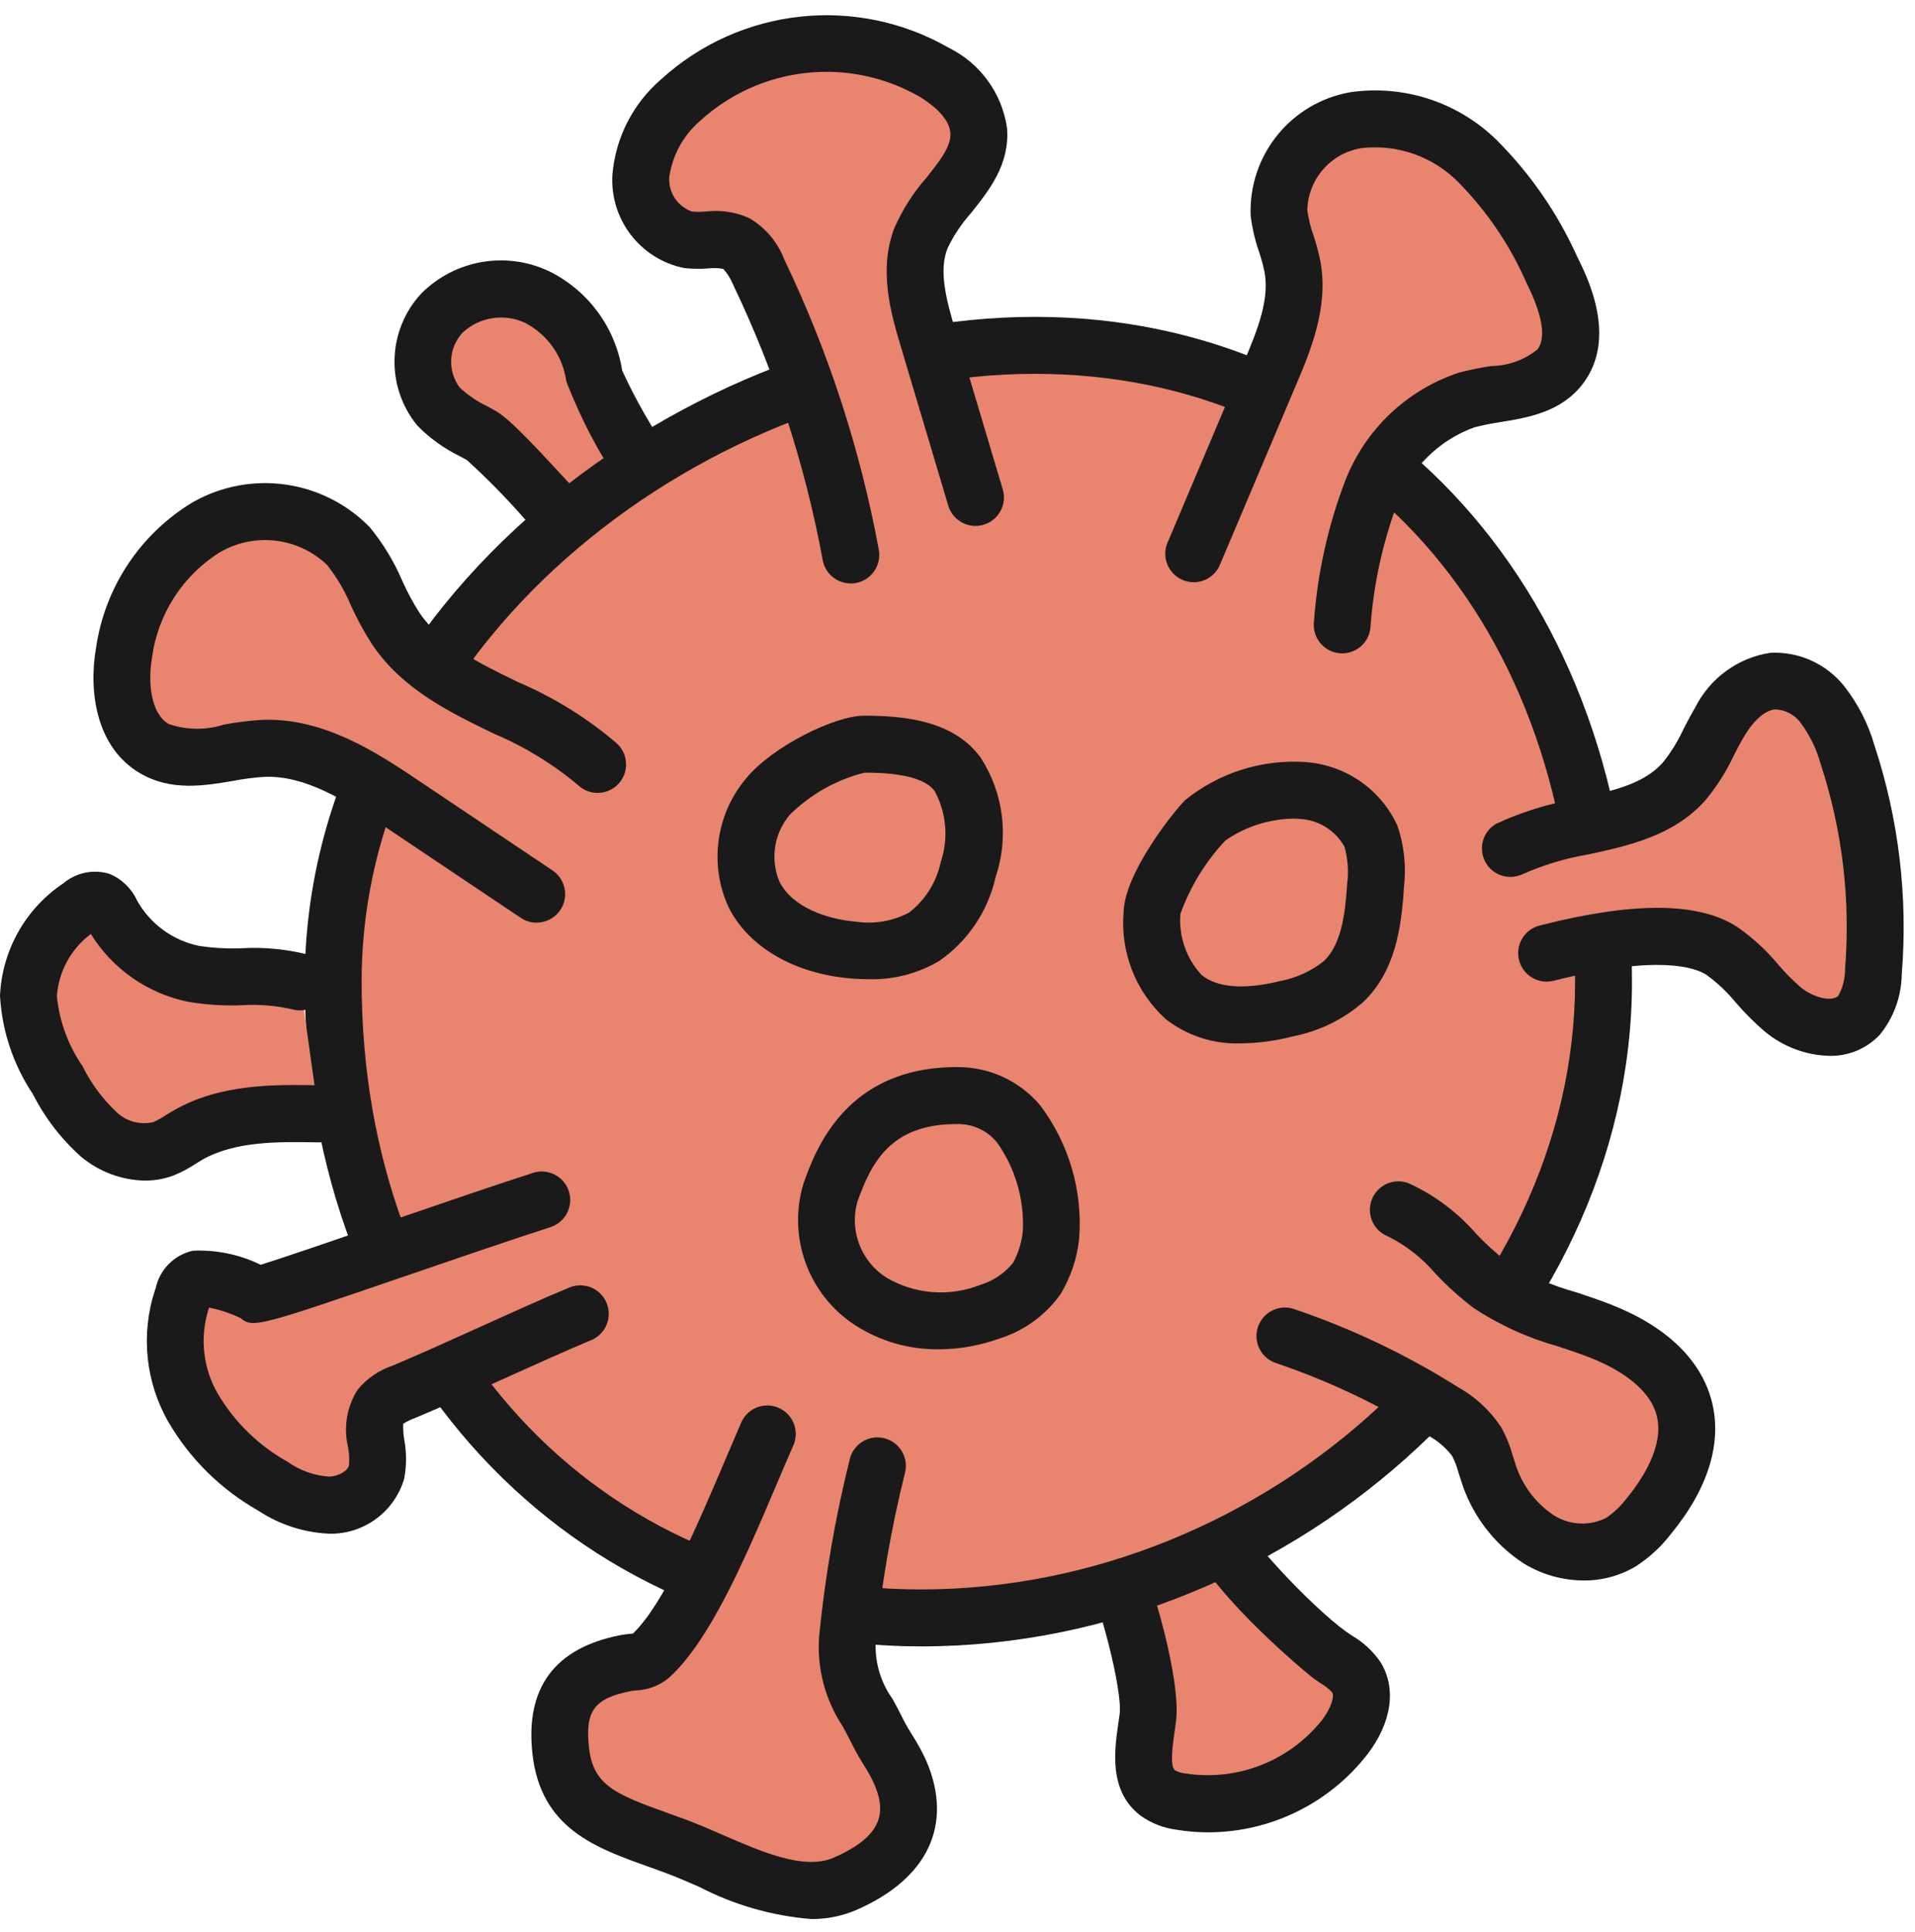 <svg width="114" height="115" viewBox="0 0 114 115" fill="none" xmlns="http://www.w3.org/2000/svg">
<path d="M66.112 92.915C67.015 94.668 68.588 100.311 68.329 102.265C68.121 103.833 67.665 105.77 68.921 106.727C69.341 107.012 69.823 107.189 70.327 107.244C74.022 107.809 77.736 106.344 80.053 103.406C80.837 102.388 81.424 100.939 80.744 99.846C80.3 99.297 79.755 98.84 79.137 98.5C77.403 97.251 71.585 91.657 71.756 89.523" fill="#E9856F"/>
<path d="M71.933 109.071C71.302 109.072 70.672 109.02 70.05 108.917C69.273 108.82 68.533 108.531 67.894 108.076C65.983 106.617 66.342 104.168 66.579 102.548L66.652 102.041C66.837 100.648 65.469 95.371 64.606 93.689C64.33 93.15 64.362 92.505 64.69 91.996C65.018 91.486 65.592 91.191 66.196 91.221C66.8 91.251 67.343 91.602 67.619 92.141C68.603 94.062 70.328 100.064 70.007 102.488L69.929 103.039C69.817 103.822 69.624 105.131 69.948 105.379C70.151 105.488 70.374 105.553 70.604 105.571C73.684 106.036 76.777 104.816 78.712 102.371C79.242 101.679 79.448 100.969 79.307 100.742C79.101 100.523 78.864 100.337 78.604 100.188C78.45 100.085 78.297 99.982 78.152 99.876C78.069 99.815 69.772 93.126 70.072 89.388C70.146 88.454 70.963 87.757 71.895 87.832C72.827 87.907 73.522 88.725 73.448 89.659C73.614 90.933 78.041 95.621 80.129 97.121C80.241 97.202 80.363 97.281 80.482 97.361C81.159 97.755 81.741 98.296 82.184 98.943C83.145 100.49 82.852 102.543 81.394 104.436C79.119 107.355 75.63 109.064 71.933 109.071Z" fill="#1A1A1A"/>
<path d="M34.508 31.863C33.605 31.083 29.691 26.512 28.649 25.923C27.714 25.488 26.855 24.904 26.106 24.195C24.782 22.548 24.868 20.177 26.307 18.63C27.809 17.172 30.051 16.789 31.951 17.667C33.809 18.591 35.093 20.373 35.384 22.43C35.472 23.006 38.445 28.535 39.022 28.466" fill="#E9856F"/>
<path d="M34.508 33.559C34.104 33.559 33.713 33.414 33.407 33.149C33.005 32.81 32.357 32.107 31.246 30.903C30.163 29.667 29.011 28.494 27.797 27.387L27.385 27.161C26.439 26.703 25.581 26.085 24.846 25.334C22.946 23.023 23.046 19.661 25.08 17.468C27.075 15.471 30.103 14.937 32.658 16.132C34.998 17.27 36.634 19.484 37.039 22.058C37.831 23.779 38.769 25.428 39.843 26.988C40.485 27.345 40.823 28.075 40.682 28.796C40.541 29.517 39.952 30.065 39.224 30.153C36.678 30.456 33.724 22.769 33.711 22.691C33.505 21.198 32.585 19.9 31.246 19.212C30.003 18.637 28.537 18.87 27.534 19.804C26.699 20.708 26.628 22.081 27.366 23.067C27.852 23.523 28.408 23.901 29.011 24.185L29.482 24.445C30.236 24.872 31.353 26.02 33.733 28.601C34.487 29.417 35.34 30.342 35.611 30.576C36.148 31.038 36.342 31.787 36.096 32.452C35.85 33.117 35.216 33.559 34.508 33.559Z" fill="#1A1A1A"/>
<path d="M95.459 58.432C95.459 79.348 75.706 96.307 54.825 96.307C33.944 96.307 19.835 79.348 19.835 58.432C19.835 37.516 40.716 20.557 61.597 20.557C82.478 20.557 95.459 37.515 95.459 58.432Z" fill="#E9856F"/>
<path fill-rule="evenodd" clip-rule="evenodd" d="M18.142 58.432C18.142 80.991 33.913 98.003 54.825 98.003C77.373 98.003 97.152 79.512 97.152 58.432C97.152 35.503 82.2 18.861 61.597 18.861C41.085 18.861 18.142 35.784 18.142 58.432ZM21.528 58.432C21.528 37.725 42.683 22.253 61.597 22.253C80.538 22.253 93.766 37.13 93.766 58.432C93.766 77.705 75.57 94.611 54.825 94.611C35.532 94.611 21.528 79.395 21.528 58.432Z" fill="#1A1A1A"/>
<path d="M50.641 33.031C49.562 27.189 47.715 21.516 45.148 16.161C44.901 15.481 44.442 14.898 43.839 14.499C42.976 14.053 41.92 14.406 40.961 14.273C39.214 13.864 38.023 12.244 38.151 10.451C38.338 8.706 39.187 7.099 40.521 5.961C44.661 2.188 50.757 1.518 55.615 4.302C56.992 4.972 57.973 6.254 58.261 7.76C58.457 10.224 55.729 11.86 54.828 14.162C54.087 16.058 54.664 18.187 55.246 20.139L58.079 29.636" fill="#E9856F"/>
<path d="M50.64 34.728C49.824 34.727 49.124 34.143 48.976 33.339C47.925 27.645 46.123 22.115 43.619 16.896C43.486 16.568 43.295 16.267 43.055 16.007C42.757 15.95 42.452 15.941 42.152 15.979C41.674 16.017 41.194 16.008 40.718 15.953C38.107 15.423 36.288 13.043 36.457 10.38C36.647 8.19 37.685 6.16 39.35 4.727C44.05 0.441 50.975 -0.317 56.489 2.849C58.357 3.772 59.652 5.558 59.949 7.624C60.121 9.781 58.883 11.332 57.79 12.701C57.233 13.326 56.767 14.027 56.405 14.782C55.885 16.109 56.307 17.773 56.869 19.654L59.701 29.151C59.952 30.042 59.442 30.97 58.556 31.235C57.67 31.5 56.736 31.005 56.457 30.122L53.624 20.625C53.051 18.703 52.27 16.068 53.253 13.543C53.731 12.467 54.368 11.47 55.144 10.585C56.074 9.419 56.634 8.663 56.573 7.894C56.495 6.914 55.267 6.072 54.742 5.756C50.54 3.342 45.263 3.921 41.682 7.19C40.688 8.042 40.034 9.226 39.843 10.523C39.77 11.442 40.327 12.294 41.198 12.593C41.464 12.615 41.731 12.615 41.997 12.593C42.892 12.48 43.802 12.619 44.623 12.994C45.563 13.551 46.288 14.408 46.681 15.428C49.315 20.919 51.21 26.736 52.317 32.727C52.406 33.222 52.272 33.732 51.951 34.119C51.629 34.506 51.153 34.731 50.65 34.732L50.64 34.728Z" fill="#1A1A1A"/>
<path d="M71.073 32.931L75.608 22.215C76.456 20.214 77.32 18.071 76.944 15.93C76.752 14.833 76.239 13.803 76.132 12.694C75.879 10.069 78.138 7.639 80.724 7.154C83.375 6.809 86.037 7.706 87.941 9.586C89.804 11.456 91.309 13.653 92.382 16.066C93.295 17.89 94.108 20.216 92.866 21.832C91.624 23.448 89.236 23.265 87.295 23.816C84.699 24.718 82.63 26.717 81.636 29.283C80.673 31.821 80.088 34.488 79.898 37.197" fill="#E9856F"/>
<path d="M79.9 38.893C79.833 38.893 79.766 38.888 79.698 38.88C78.771 38.768 78.109 37.925 78.22 36.996C78.428 34.122 79.056 31.295 80.086 28.604C81.269 25.567 83.742 23.215 86.832 22.188C87.472 22.019 88.121 21.885 88.775 21.789C89.776 21.776 90.743 21.429 91.524 20.802C92.191 19.933 91.535 18.161 90.868 16.828C89.892 14.598 88.515 12.567 86.805 10.836C85.296 9.311 83.17 8.567 81.042 8.819C79.215 9.112 77.859 10.674 77.824 12.527C77.896 13.026 78.017 13.516 78.185 13.99C78.365 14.528 78.51 15.077 78.618 15.634C79.092 18.337 77.983 20.96 77.172 22.87L72.637 33.585C72.411 34.158 71.893 34.563 71.283 34.643C70.674 34.724 70.068 34.466 69.702 33.971C69.336 33.477 69.267 32.822 69.521 32.261L74.055 21.546C74.922 19.499 75.562 17.806 75.283 16.215C75.198 15.804 75.088 15.398 74.954 15C74.712 14.304 74.543 13.584 74.452 12.852C74.305 9.241 76.862 6.084 80.42 5.484C83.593 5.035 86.796 6.086 89.088 8.329C91.104 10.34 92.735 12.703 93.901 15.302C94.498 16.496 96.317 20.126 94.214 22.863C92.933 24.533 90.94 24.863 89.333 25.124C88.804 25.201 88.28 25.306 87.763 25.44C85.652 26.206 83.981 27.858 83.186 29.961C82.296 32.349 81.754 34.854 81.579 37.397C81.478 38.249 80.757 38.891 79.9 38.893Z" fill="#1A1A1A"/>
<path d="M45.679 85.36C43.692 89.883 41.277 96.307 38.665 98.635C38.299 98.96 37.731 98.905 37.25 98.999C34.202 99.591 33.032 101.136 33.379 104.221C33.8 107.952 36.636 108.576 40.152 109.874C43.318 111.043 47.217 113.486 50.31 112.135C53.403 110.784 54.913 108.651 53.602 105.541C53.242 104.687 52.66 103.944 52.248 103.111C51.255 101.094 50.216 99.859 50.435 97.621C50.777 94.124 51.375 90.658 52.227 87.25" fill="#E9856F"/>
<path d="M48.302 114.232C45.972 114.046 43.703 113.396 41.628 112.319C40.917 112.011 40.225 111.708 39.566 111.465L38.572 111.105C35.437 109.986 32.195 108.828 31.698 104.411C31.254 100.478 33.014 98.097 36.927 97.334C37.112 97.298 37.305 97.276 37.498 97.256C37.559 97.25 37.619 97.246 37.679 97.24C39.541 95.443 41.516 90.795 43.109 87.052C43.46 86.226 43.8 85.426 44.125 84.677C44.367 84.122 44.888 83.739 45.489 83.672C46.09 83.605 46.682 83.864 47.04 84.353C47.399 84.841 47.47 85.484 47.228 86.039C46.905 86.776 46.57 87.563 46.224 88.376C44.366 92.745 42.26 97.7 39.791 99.897C39.238 100.346 38.554 100.602 37.843 100.626C37.752 100.635 37.66 100.641 37.574 100.658C35.381 101.086 34.817 101.841 35.063 104.025C35.314 106.251 36.591 106.792 39.709 107.907C40.048 108.026 40.386 108.149 40.739 108.279C41.454 108.542 42.206 108.868 42.977 109.203C45.391 110.253 47.888 111.34 49.636 110.576C52.797 109.198 52.66 107.657 52.045 106.196C51.862 105.801 51.652 105.419 51.415 105.054C51.175 104.662 50.937 104.263 50.738 103.857C50.539 103.451 50.346 103.097 50.159 102.749C49.124 101.185 48.632 99.323 48.759 97.451C49.109 93.871 49.722 90.322 50.593 86.832C50.826 85.93 51.742 85.385 52.644 85.611C53.547 85.838 54.098 86.751 53.878 87.656C53.047 90.984 52.462 94.368 52.129 97.781C52.081 98.98 52.436 100.161 53.136 101.134C53.344 101.518 53.561 101.92 53.775 102.357C53.933 102.677 54.121 102.978 54.307 103.283C54.635 103.791 54.923 104.325 55.169 104.878C56.749 108.628 55.226 111.838 50.993 113.685C50.144 114.053 49.227 114.24 48.302 114.232Z" fill="#1A1A1A"/>
<path d="M76.492 79.523C79.782 80.634 82.93 82.131 85.87 83.982C86.681 84.419 87.377 85.042 87.902 85.8C88.19 86.368 88.417 86.965 88.579 87.581C89.083 89.242 90.153 90.674 91.603 91.626C93.085 92.566 94.959 92.628 96.5 91.789C97.129 91.375 97.684 90.858 98.141 90.259C99.631 88.45 100.85 86.104 100.265 83.835C99.675 81.538 97.443 80.065 95.231 79.208C93.018 78.351 90.624 77.851 88.706 76.466C86.787 75.081 85.448 72.866 83.245 72.013" fill="#E9856F"/>
<path d="M94.272 94.079C93.021 94.075 91.794 93.728 90.725 93.077C88.931 91.918 87.603 90.163 86.973 88.12L86.824 87.657C86.733 87.314 86.607 86.983 86.446 86.667C86.049 86.151 85.545 85.727 84.969 85.424C82.142 83.644 79.115 82.204 75.951 81.135C75.378 80.942 74.951 80.457 74.832 79.863C74.713 79.269 74.919 78.656 75.373 78.256C75.826 77.855 76.459 77.728 77.032 77.921C80.449 79.077 83.718 80.633 86.771 82.556C87.812 83.132 88.699 83.951 89.357 84.943C89.658 85.484 89.892 86.058 90.057 86.655L90.182 87.049C90.559 88.331 91.371 89.441 92.479 90.186C93.424 90.794 94.62 90.856 95.622 90.349C96.085 90.029 96.495 89.638 96.835 89.19C97.705 88.135 99.092 86.094 98.624 84.267C98.15 82.418 95.915 81.302 94.618 80.799C94.009 80.563 93.385 80.356 92.761 80.148C90.969 79.65 89.267 78.875 87.713 77.851C86.906 77.236 86.151 76.555 85.456 75.816C84.673 74.895 83.714 74.142 82.634 73.6C82.07 73.382 81.664 72.878 81.571 72.279C81.477 71.68 81.71 71.077 82.181 70.696C82.652 70.316 83.29 70.216 83.854 70.434C85.387 71.132 86.752 72.151 87.859 73.421C88.426 74.027 89.041 74.587 89.697 75.096C90.975 75.908 92.368 76.524 93.829 76.923C94.506 77.149 95.183 77.375 95.841 77.63C99.168 78.922 101.259 80.922 101.902 83.417C102.537 85.884 101.687 88.626 99.445 91.342C98.868 92.088 98.167 92.731 97.374 93.241C96.436 93.798 95.363 94.088 94.272 94.079Z" fill="#1A1A1A"/>
<path d="M32.251 71.434C27.361 73.002 15.467 77.218 15.32 77.087C14.214 76.465 12.969 76.137 11.701 76.131C11.181 76.199 10.989 76.899 10.812 77.394C10.122 79.545 10.379 81.888 11.517 83.839C12.662 85.764 14.29 87.357 16.239 88.459C17.248 89.152 18.433 89.544 19.655 89.59C20.907 89.609 22.026 88.812 22.42 87.621C22.726 86.332 21.87 84.802 22.652 83.733C23.019 83.321 23.491 83.016 24.018 82.85C26.775 81.711 31.752 79.353 34.508 78.215" fill="#E9856F"/>
<path d="M19.553 91.291C18.06 91.218 16.615 90.744 15.369 89.919C13.161 88.669 11.322 86.858 10.038 84.667C8.664 82.287 8.367 79.433 9.219 76.82L9.265 76.69C9.501 75.571 10.37 74.694 11.486 74.45C12.879 74.385 14.265 74.674 15.518 75.288C16.79 74.893 20.126 73.75 22.887 72.8C26.183 71.67 29.591 70.502 31.735 69.815C32.626 69.529 33.579 70.021 33.864 70.913C34.149 71.805 33.658 72.76 32.768 73.046C30.656 73.724 27.264 74.885 23.983 76.009C15.506 78.915 15.038 79.075 14.319 78.459C13.725 78.174 13.097 77.965 12.45 77.838L12.405 77.964C11.88 79.656 12.095 81.49 12.996 83.014C13.994 84.683 15.413 86.06 17.11 87.007C17.843 87.533 18.71 87.842 19.61 87.896C20.139 87.882 20.693 87.565 20.773 87.23C20.806 86.87 20.788 86.506 20.72 86.151C20.439 84.981 20.642 83.747 21.284 82.731C21.83 82.063 22.553 81.564 23.37 81.29C24.724 80.725 26.683 79.844 28.575 78.989C30.485 78.124 32.461 77.229 33.861 76.655C34.424 76.406 35.076 76.483 35.566 76.854C36.056 77.225 36.307 77.833 36.221 78.443C36.136 79.052 35.727 79.567 35.154 79.789C33.799 80.354 31.852 81.23 29.962 82.083C28.043 82.95 26.064 83.847 24.657 84.428C24.427 84.51 24.207 84.62 24.003 84.754C23.991 85.08 24.014 85.405 24.071 85.725C24.208 86.485 24.205 87.264 24.06 88.022C23.492 89.963 21.713 91.296 19.694 91.295L19.553 91.291Z" fill="#1A1A1A"/>
<path d="M17.86 58.452C15.82 57.847 13.603 58.381 11.517 57.968C9.487 57.553 7.734 56.28 6.708 54.476C6.516 54.137 6.32 53.748 5.952 53.618C5.523 53.536 5.081 53.661 4.76 53.957C2.958 55.15 1.822 57.123 1.693 59.283C1.825 61.076 2.425 62.803 3.434 64.29C4.048 65.521 4.885 66.625 5.903 67.548C6.951 68.475 8.404 68.79 9.741 68.382C10.235 68.157 10.71 67.892 11.162 67.591C13.471 66.246 16.294 66.258 18.965 66.308" fill="#E9856F"/>
<path d="M8.628 70.275C7.243 70.25 5.907 69.753 4.841 68.867C3.656 67.816 2.679 66.55 1.963 65.136C0.795 63.392 0.117 61.366 0 59.27C0.122 56.561 1.526 54.074 3.78 52.573C4.538 51.935 5.567 51.726 6.514 52.017C7.239 52.315 7.824 52.878 8.153 53.591C8.932 54.992 10.283 55.983 11.851 56.304C12.695 56.434 13.55 56.481 14.402 56.444C15.729 56.369 17.059 56.498 18.346 56.826C19.233 57.1 19.735 58.038 19.471 58.929C19.207 59.821 18.276 60.333 17.383 60.078C16.415 59.857 15.42 59.775 14.428 59.835C13.346 59.88 12.262 59.812 11.195 59.631C8.793 59.142 6.7 57.682 5.408 55.596C4.228 56.476 3.49 57.828 3.386 59.298C3.532 60.788 4.054 62.217 4.903 63.449C5.419 64.492 6.117 65.432 6.966 66.226C7.55 66.764 8.363 66.976 9.135 66.791C9.388 66.678 9.631 66.543 9.86 66.388C10.008 66.296 10.157 66.204 10.312 66.117C13.098 64.496 16.369 64.554 19.003 64.604C19.936 64.626 20.676 65.401 20.655 66.336C20.654 66.788 20.47 67.219 20.145 67.533C19.82 67.847 19.383 68.015 18.932 68C16.609 67.96 13.978 67.91 12.009 69.054C11.89 69.124 11.771 69.197 11.654 69.272C11.24 69.546 10.801 69.779 10.341 69.967C9.794 70.174 9.213 70.278 8.628 70.275Z" fill="#1A1A1A"/>
<path d="M31.942 53.229L23.974 47.88C21.454 46.19 18.708 44.432 15.679 44.546C13.478 44.63 11.103 45.676 9.198 44.569C7.357 43.501 7.018 40.952 7.381 38.853C7.818 35.76 9.612 33.023 12.272 31.391C15.024 29.817 18.485 30.273 20.738 32.505C22.008 33.934 22.509 35.888 23.591 37.464C26.34 41.472 32.047 42.167 35.577 45.505" fill="#E9856F"/>
<path d="M31.942 54.924C31.607 54.924 31.279 54.824 31.001 54.636L23.034 49.294C20.468 47.572 18.138 46.152 15.745 46.242C15.121 46.282 14.499 46.363 13.884 46.483C12.154 46.774 10.196 47.107 8.354 46.038C5.721 44.51 5.265 41.177 5.716 38.566C6.239 34.964 8.346 31.786 11.457 29.906C14.898 27.94 19.23 28.543 22.004 31.375C22.801 32.342 23.455 33.419 23.946 34.572C24.244 35.24 24.593 35.886 24.988 36.502C26.28 38.384 28.505 39.467 30.858 40.612C32.994 41.522 34.978 42.756 36.74 44.27C37.419 44.913 37.45 45.986 36.808 46.667C36.166 47.348 35.094 47.379 34.414 46.736C32.898 45.465 31.201 44.429 29.378 43.663C26.731 42.375 23.993 41.044 22.195 38.422C21.7 37.664 21.264 36.868 20.891 36.041C20.529 35.178 20.052 34.367 19.474 33.631C17.751 31.984 15.15 31.675 13.091 32.873C10.878 34.255 9.396 36.554 9.05 39.143C8.786 40.671 8.992 42.489 10.049 43.1C11.108 43.461 12.255 43.473 13.322 43.135C14.082 42.99 14.85 42.894 15.621 42.849C19.334 42.71 22.558 44.884 24.922 46.467L32.892 51.814C33.511 52.23 33.786 53.003 33.569 53.717C33.352 54.431 32.694 54.919 31.948 54.919L31.942 54.924Z" fill="#1A1A1A"/>
<path fill-rule="evenodd" clip-rule="evenodd" d="M50.657 58.244C51.01 58.273 51.352 58.288 51.685 58.288C53.173 58.335 54.644 57.955 55.924 57.193C57.623 56.01 58.817 54.231 59.269 52.209C60.074 49.828 59.746 47.208 58.379 45.1C56.776 42.886 53.828 42.602 51.439 42.602C49.709 42.602 45.997 44.411 44.417 46.333C42.62 48.463 42.208 51.438 43.359 53.977C44.544 56.366 47.27 57.961 50.657 58.244ZM47.033 48.483C48.26 47.278 49.783 46.42 51.448 45.995C52.3 45.995 54.846 45.999 55.64 47.09C56.343 48.384 56.475 49.914 56.003 51.31C55.752 52.506 55.083 53.574 54.117 54.321C53.142 54.837 52.028 55.026 50.938 54.86C49.243 54.718 47.16 54.014 46.394 52.466C45.836 51.124 46.084 49.582 47.033 48.483Z" fill="#1A1A1A"/>
<path fill-rule="evenodd" clip-rule="evenodd" d="M50.896 78.877C52.381 79.837 54.115 80.338 55.883 80.318C57.129 80.315 58.365 80.093 59.535 79.664C60.995 79.2 62.264 78.27 63.147 77.016C63.747 76.013 64.121 74.89 64.243 73.727C64.461 70.885 63.634 68.061 61.917 65.789C60.68 64.323 58.853 63.491 56.938 63.52C50.313 63.52 48.523 68.518 47.842 70.42L47.837 70.434C46.862 73.617 48.11 77.062 50.896 78.877ZM51.027 71.572C51.865 69.214 53.013 66.911 56.938 66.911C57.869 66.878 58.762 67.282 59.352 68.004C60.431 69.526 60.972 71.364 60.893 73.228C60.834 73.904 60.637 74.56 60.315 75.157C59.816 75.783 59.14 76.243 58.375 76.476C56.539 77.209 54.468 77.051 52.764 76.049C51.271 75.097 50.567 73.284 51.027 71.572Z" fill="#1A1A1A"/>
<path fill-rule="evenodd" clip-rule="evenodd" d="M69.394 60.662C70.668 61.655 72.249 62.167 73.862 62.108C74.928 62.094 75.989 61.95 77.021 61.678C78.56 61.372 79.992 60.666 81.172 59.63C83.031 57.838 83.427 55.3 83.576 52.824C83.724 51.582 83.591 50.322 83.185 49.138C82.176 46.955 80.052 45.503 77.654 45.359C75.09 45.199 72.56 46.006 70.559 47.62C69.792 48.389 66.924 52.019 66.884 54.331C66.696 56.717 67.624 59.056 69.394 60.662ZM72.953 50.025C74.144 49.204 75.55 48.753 76.995 48.729C77.11 48.729 77.221 48.729 77.328 48.745C78.458 48.785 79.485 49.414 80.037 50.403C80.24 51.127 80.293 51.884 80.194 52.628C80.085 54.419 79.844 56.211 78.823 57.197C78.061 57.807 77.16 58.219 76.201 58.397C74.725 58.765 72.717 59.002 71.53 58.034C70.62 57.054 70.162 55.736 70.269 54.402C70.854 52.774 71.768 51.284 72.953 50.025Z" fill="#1A1A1A"/>
<path d="M89.829 50.55C93.186 48.833 97.719 49.345 100.241 46.538C101.063 45.425 101.775 44.236 102.367 42.986C102.98 41.72 104.15 40.816 105.528 40.545C106.673 40.508 107.767 41.018 108.477 41.918C109.169 42.813 109.681 43.833 109.986 44.922C111.364 49.09 111.888 53.493 111.526 57.868C111.536 58.797 111.235 59.703 110.669 60.44C109.514 61.656 107.416 61.145 106.123 60.079C104.829 59.013 103.914 57.509 102.505 56.6C100.003 54.987 94.96 56.001 92.075 56.736" fill="#E9856F"/>
<path d="M108.908 62.851C107.493 62.815 106.132 62.3 105.045 61.392C104.435 60.867 103.865 60.298 103.34 59.688C102.827 59.062 102.237 58.503 101.584 58.026C100.928 57.602 98.726 56.789 92.489 58.38C91.582 58.611 90.66 58.063 90.43 57.155C90.199 56.247 90.746 55.323 91.653 55.092C97.264 53.662 101.113 53.688 103.417 55.175C104.325 55.807 105.143 56.559 105.851 57.411C106.265 57.895 106.714 58.348 107.194 58.768C107.964 59.402 109.074 59.652 109.437 59.27C109.698 58.797 109.835 58.265 109.834 57.724C110.173 53.577 109.677 49.405 108.376 45.454C108.133 44.575 107.73 43.749 107.186 43.018C106.827 42.539 106.271 42.248 105.673 42.227C105.076 42.28 104.401 42.87 103.819 43.847C103.604 44.209 103.411 44.585 103.217 44.962C102.763 45.934 102.186 46.842 101.498 47.665C99.615 49.762 96.926 50.345 94.553 50.86C93.189 51.09 91.86 51.491 90.596 52.054C89.775 52.418 88.814 52.076 88.405 51.276C87.996 50.476 88.281 49.495 89.055 49.04C90.577 48.337 92.184 47.837 93.835 47.551C95.98 47.087 97.828 46.686 98.979 45.403C99.469 44.793 99.883 44.126 100.21 43.415C100.436 42.978 100.662 42.54 100.913 42.12C101.786 40.373 103.449 39.157 105.377 38.858C107.067 38.769 108.697 39.497 109.762 40.815C110.599 41.874 111.221 43.087 111.591 44.386C113.036 48.773 113.586 53.405 113.21 58.009C113.191 59.323 112.727 60.593 111.893 61.608C111.116 62.423 110.033 62.874 108.908 62.851Z" fill="#1A1A1A"/>
</svg>

